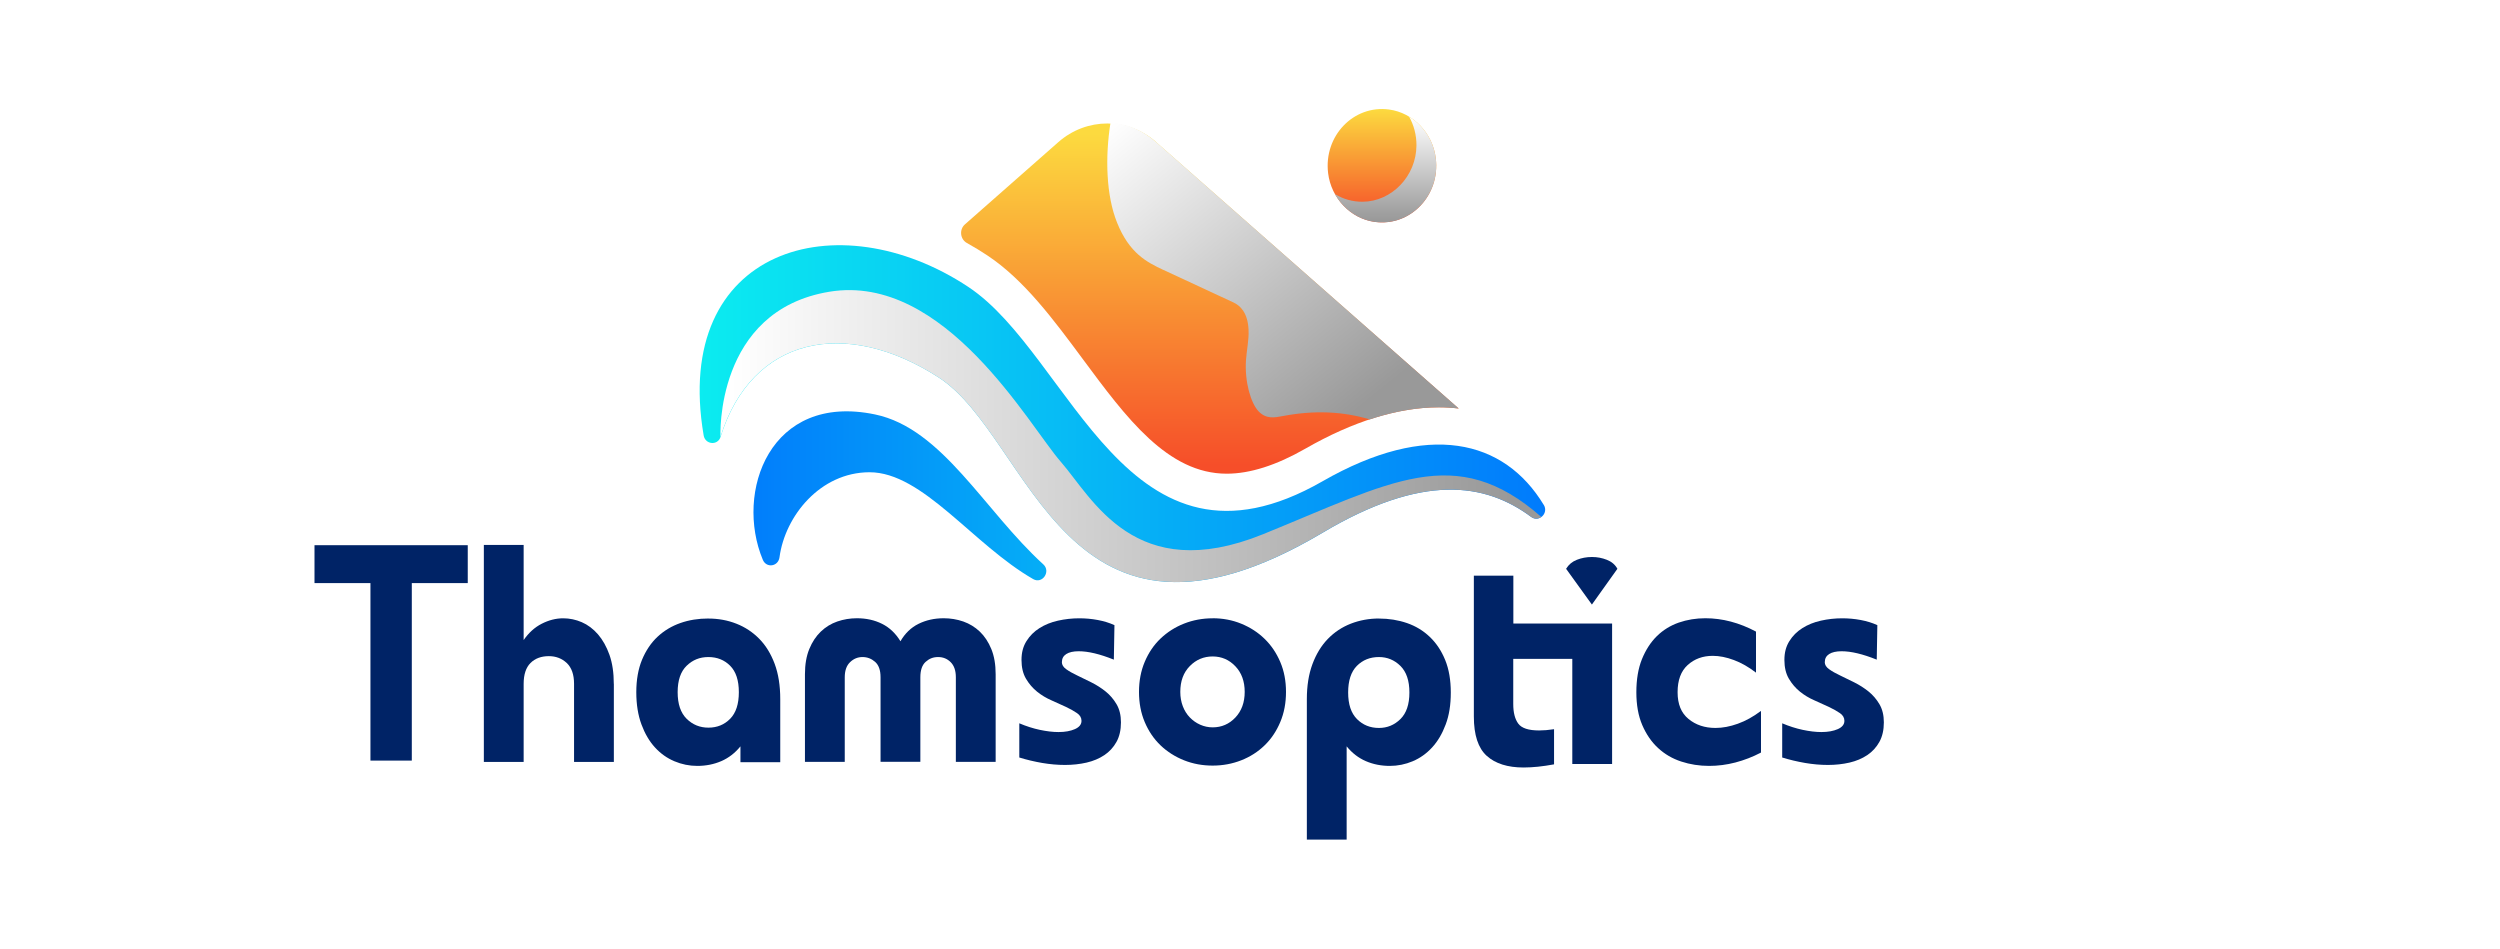 <?xml version="1.0" encoding="UTF-8"?>
<svg xmlns="http://www.w3.org/2000/svg" version="1.1" xmlns:xlink="http://www.w3.org/1999/xlink" viewBox="0 0 500 189.83">
  <!-- Generator: Adobe Illustrator 29.4.0, SVG Export Plug-In . SVG Version: 2.1.0 Build 152)  -->
  <defs>
    <style>
      .st0 {
        fill: #002366;
      }

      .st1 {
        fill: url(#linear-gradient6);
      }

      .st1, .st2, .st3, .st4 {
        mix-blend-mode: soft-light;
      }

      .st1, .st5, .st6 {
        fill-rule: evenodd;
      }

      .st3 {
        fill: url(#linear-gradient3);
      }

      .st4 {
        fill: url(#linear-gradient5);
      }

      .st7 {
        filter: url(#drop-shadow-1);
      }

      .st8 {
        isolation: isolate;
      }

      .st5 {
        fill: url(#linear-gradient1);
      }

      .st9 {
        fill: url(#linear-gradient4);
      }

      .st10 {
        fill: url(#linear-gradient);
      }

      .st6 {
        fill: url(#linear-gradient2);
      }
    </style>
    <filter id="drop-shadow-1" x="124.8" y="6.69" width="199.44" height="124.8" filterUnits="userSpaceOnUse">
      <feOffset dx="7" dy="7"/>
      <feGaussianBlur result="blur" stdDeviation="5"/>
      <feFlood flood-color="#393c44" flood-opacity=".75"/>
      <feComposite in2="blur" operator="in"/>
      <feComposite in="SourceGraphic"/>
    </filter>
    <linearGradient id="linear-gradient" x1="234.98" y1="19.73" x2="234.98" y2="86.05" gradientUnits="userSpaceOnUse">
      <stop offset="0" stop-color="#fcda3f"/>
      <stop offset=".72" stop-color="#f7752f"/>
      <stop offset="1" stop-color="#f64e29"/>
    </linearGradient>
    <linearGradient id="linear-gradient1" x1="132.92" y1="75.72" x2="302.03" y2="75.72" gradientUnits="userSpaceOnUse">
      <stop offset="0" stop-color="#0becf0"/>
      <stop offset=".89" stop-color="#0287fa"/>
      <stop offset="1" stop-color="#017bfc"/>
    </linearGradient>
    <linearGradient id="linear-gradient2" x1="278.63" y1="92.17" x2="139.59" y2="92.17" xlink:href="#linear-gradient1"/>
    <linearGradient id="linear-gradient3" x1="217.29" y1="16.13" x2="264.59" y2="74.83" gradientUnits="userSpaceOnUse">
      <stop offset="0" stop-color="#fff"/>
      <stop offset="1" stop-color="#999"/>
    </linearGradient>
    <linearGradient id="linear-gradient4" x1="269.39" y1="14.87" x2="269.39" y2="36.97" xlink:href="#linear-gradient"/>
    <linearGradient id="linear-gradient5" x1="270.12" y1="16.4" x2="270.12" y2="37.01" xlink:href="#linear-gradient3"/>
    <linearGradient id="linear-gradient6" x1="139.09" y1="80.22" x2="295.09" y2="80.22" xlink:href="#linear-gradient3"/>
  </defs>
  <g class="st8">
    <g id="OBJECTS">
      <g class="st7">
        <path class="st10" d="M224.26,21.44c-5.66-4.99-13.95-4.99-19.61,0l-18.66,16.43c-1.18,1.04-.97,2.97.39,3.73,1.39.77,2.76,1.6,4.11,2.5,7.33,4.86,13.27,12.89,19.02,20.65,8.75,11.82,17.02,22.99,28.84,22.99h0c4.64,0,9.92-1.68,15.71-5,9.56-5.48,18.55-8.27,26.7-8.27,1.35,0,2.68.08,3.98.24l-3.51-3.09-56.98-50.17Z"/>
        <g>
          <path class="st5" d="M301.75,93.98c-7.92-13.08-23.15-16.83-44.25-4.72-39.13,22.44-50.13-25.14-70.83-38.87-26.1-17.31-59.33-7.83-52.94,29.69.31,1.85,2.82,2.09,3.38.3,6.33-20.15,25.09-23.86,43.62-11.89,18.67,12.06,24.95,61.83,76.84,31.03,19.98-11.86,32.46-9.97,41.67-3.13,1.55,1.15,3.53-.73,2.52-2.41Z"/>
          <path class="st6" d="M168.02,75.89c-21.1-4.41-28.09,15.58-22.46,29.06.72,1.73,3.09,1.37,3.34-.49,1.11-8.28,8.15-16.98,17.98-17.01,10.66-.03,20.75,14.49,32.76,21.37,1.83,1.05,3.59-1.52,2.02-2.95-11.8-10.74-20.17-27.17-33.64-29.98Z"/>
        </g>
        <path class="st3" d="M225.66,46.97c4.68,2.18,9.36,4.35,14.05,6.53,1.27.6,2.83,1.94,3,5.42.1,2.07-.37,4.03-.51,6.1-.3,4.37.98,8.62,2.51,10.24,1.53,1.61,3.22,1.26,4.86.95,6.26-1.19,11.92-.95,17.37.67,4.82-1.59,9.45-2.42,13.83-2.42,1.35,0,2.68.08,3.98.24l-60.49-53.26c-2.8-2.46-5.97-3.75-9.16-3.91-1.11,7.04-.85,14.63,1.31,19.99,2.46,6.14,5.96,7.92,9.25,9.46Z"/>
        <g>
          <path class="st9" d="M280.16,24.67c.9,7.41-5.08,13.65-12.18,12.71-4.84-.64-8.75-4.72-9.36-9.77-.89-7.41,5.08-13.65,12.18-12.71,4.84.64,8.75,4.72,9.36,9.77Z"/>
          <g class="st2">
            <path class="st4" d="M274.83,16.34c.94,1.69,1.48,3.66,1.46,5.76-.04,6.11-4.92,11.21-10.78,11.25-2.01.01-3.89-.54-5.51-1.53,2.08,3.75,6.16,6.14,10.71,5.58,4.91-.6,8.88-4.75,9.46-9.88.54-4.76-1.75-9.01-5.34-11.18Z"/>
          </g>
        </g>
        <path class="st1" d="M180.72,68.48c18.67,12.06,24.95,61.83,76.84,31.03,19.98-11.86,32.46-9.97,41.67-3.13.69.51,1.46.4,2.02,0-17.18-15.09-30.02-6.92-55.66,3.47-25.65,10.39-34.09-7.24-40.43-14.49-6.34-7.25-23.22-37.78-46.24-34.02-23.01,3.76-21.83,29.03-21.83,29.03,6.33-20.15,25.09-23.86,43.62-11.89Z"/>
      </g>
    </g>
    <g id="TEXTS">
      <g>
        <path class="st0" d="M93.55,109.04v7.58h-11.19v35.5h-8.27v-35.5h-11.19v-7.58h30.65Z"/>
        <path class="st0" d="M122.77,136.77v15.61h-7.96v-15.61c0-1.87-.49-3.25-1.46-4.17-.97-.91-2.17-1.37-3.58-1.37-1.53,0-2.76.46-3.67,1.37s-1.37,2.3-1.37,4.17v15.61h-7.96v-43.4h7.96v19.03c1-1.45,2.2-2.54,3.61-3.26,1.41-.72,2.84-1.09,4.29-1.09,1.28,0,2.53.26,3.73.78,1.2.52,2.28,1.33,3.23,2.42.95,1.1,1.72,2.47,2.3,4.1.58,1.64.87,3.58.87,5.81Z"/>
        <path class="st0" d="M141.68,123.71c1.99,0,3.85.34,5.6,1.03,1.74.68,3.26,1.69,4.57,3.02,1.31,1.33,2.33,3,3.08,5,.75,2.01,1.12,4.36,1.12,7.06v12.62h-7.96v-3.17c-1.08,1.33-2.35,2.31-3.82,2.95-1.47.64-3.08.96-4.82.96-1.58,0-3.1-.31-4.57-.93-1.47-.62-2.77-1.54-3.89-2.77-1.12-1.22-2.02-2.76-2.7-4.6-.68-1.84-1.03-3.99-1.03-6.44s.38-4.65,1.15-6.5c.77-1.84,1.8-3.38,3.11-4.6,1.31-1.22,2.83-2.13,4.57-2.74s3.61-.9,5.6-.9ZM141.68,145.53c1.74,0,3.19-.59,4.35-1.77,1.16-1.18,1.74-2.95,1.74-5.32s-.58-4.12-1.74-5.29c-1.16-1.16-2.61-1.74-4.35-1.74s-3.15.58-4.35,1.74c-1.2,1.16-1.8,2.92-1.8,5.29s.6,4.13,1.8,5.32c1.2,1.18,2.65,1.77,4.35,1.77Z"/>
        <path class="st0" d="M188.74,123.65c1.37,0,2.67.22,3.92.65,1.24.44,2.34,1.11,3.3,2.02.95.91,1.72,2.07,2.3,3.48.58,1.41.87,3.09.87,5.04v17.53h-7.96v-16.91c0-1.33-.34-2.33-1.03-3.02s-1.52-1.03-2.52-1.03-1.78.32-2.49.96c-.71.64-1.06,1.67-1.06,3.08v16.91h-7.96v-16.91c0-1.41-.36-2.43-1.09-3.08-.73-.64-1.57-.96-2.52-.96s-1.78.34-2.49,1.03c-.71.68-1.06,1.69-1.06,3.02v16.91h-7.96v-17.53c0-1.95.29-3.63.87-5.04.58-1.41,1.35-2.57,2.3-3.48.95-.91,2.05-1.59,3.3-2.02,1.24-.43,2.55-.65,3.92-.65,1.87,0,3.54.37,5.04,1.12s2.71,1.91,3.67,3.48c.91-1.57,2.11-2.74,3.61-3.48s3.17-1.12,5.04-1.12Z"/>
        <path class="st0" d="M212.37,132.41c0,.54.29,1.02.87,1.43.58.42,1.31.83,2.18,1.24.87.42,1.82.88,2.86,1.4,1.04.52,1.99,1.13,2.86,1.83s1.59,1.55,2.18,2.55c.58,1,.87,2.2.87,3.61,0,1.53-.3,2.84-.9,3.92-.6,1.08-1.41,1.96-2.43,2.64s-2.2,1.18-3.54,1.49c-1.35.31-2.79.47-4.32.47s-3.02-.14-4.57-.4c-1.55-.27-3.08-.63-4.57-1.09v-6.84c1.37.58,2.74,1.02,4.1,1.31,1.37.29,2.61.44,3.73.44,1.33,0,2.42-.2,3.3-.59.87-.39,1.31-.94,1.31-1.65,0-.62-.3-1.14-.9-1.55-.6-.41-1.34-.83-2.21-1.24-.87-.41-1.83-.85-2.89-1.31-1.06-.46-2.02-1.04-2.89-1.74-.87-.71-1.61-1.56-2.21-2.58-.6-1.01-.9-2.27-.9-3.76s.33-2.7.99-3.76c.66-1.06,1.53-1.93,2.61-2.61,1.08-.68,2.31-1.18,3.7-1.49,1.39-.31,2.81-.47,4.26-.47,1.24,0,2.48.11,3.7.34,1.22.23,2.33.57,3.33,1.03l-.12,6.9c-2.78-1.12-5.12-1.68-7.03-1.68-1.08,0-1.91.19-2.49.56-.58.37-.87.91-.87,1.62Z"/>
        <path class="st0" d="M242.53,123.65c2.03,0,3.94.36,5.72,1.09,1.78.73,3.34,1.73,4.66,3.02,1.33,1.29,2.37,2.83,3.14,4.63.77,1.8,1.15,3.8,1.15,6s-.38,4.21-1.15,6.03c-.77,1.83-1.81,3.38-3.14,4.66-1.33,1.29-2.88,2.28-4.66,2.98-1.78.7-3.69,1.06-5.72,1.06s-3.94-.35-5.72-1.06c-1.78-.71-3.35-1.7-4.69-2.98-1.35-1.29-2.4-2.84-3.17-4.66-.77-1.82-1.15-3.83-1.15-6.03s.38-4.21,1.15-6.03c.77-1.82,1.82-3.38,3.17-4.66,1.35-1.28,2.91-2.28,4.69-2.98,1.78-.7,3.69-1.06,5.72-1.06ZM242.53,145.47c1.78,0,3.3-.65,4.54-1.96s1.87-3.02,1.87-5.13-.62-3.82-1.87-5.13-2.76-1.96-4.54-1.96-3.31.64-4.57,1.93c-1.27,1.29-1.9,3.01-1.9,5.16,0,1.04.17,1.99.5,2.86.33.87.8,1.62,1.4,2.24.6.62,1.29,1.11,2.08,1.46s1.62.53,2.49.53Z"/>
        <path class="st0" d="M275.79,123.71c1.99,0,3.85.3,5.6.9,1.74.6,3.26,1.52,4.57,2.77s2.33,2.79,3.08,4.63c.75,1.84,1.12,4.01,1.12,6.5s-.34,4.58-1.03,6.4c-.68,1.82-1.58,3.35-2.7,4.57-1.12,1.22-2.42,2.15-3.89,2.77-1.47.62-3,.93-4.57.93-1.74,0-3.35-.32-4.82-.96-1.47-.64-2.75-1.63-3.82-2.95v18.65h-7.96v-28.1c0-2.65.37-4.98,1.12-7,.75-2.01,1.77-3.69,3.08-5.04,1.31-1.35,2.84-2.36,4.6-3.05,1.76-.68,3.64-1.03,5.63-1.03ZM275.79,145.59c1.66,0,3.09-.59,4.29-1.77,1.2-1.18,1.8-2.95,1.8-5.32s-.6-4.13-1.8-5.32c-1.2-1.18-2.63-1.77-4.29-1.77-1.78,0-3.25.59-4.42,1.77-1.16,1.18-1.74,2.95-1.74,5.32s.59,4.13,1.77,5.32c1.18,1.18,2.64,1.77,4.38,1.77Z"/>
        <path class="st0" d="M302.65,124.7h19.77v28.1h-7.96v-21.02h-11.81v9.02c0,1.7.33,3.01,1,3.92.66.91,2.05,1.37,4.17,1.37.46,0,.92-.02,1.4-.06.48-.04,1-.1,1.59-.19v7.03c-1.12.21-2.19.36-3.2.47-1.02.1-1.98.16-2.89.16-3.19,0-5.65-.78-7.37-2.33-1.72-1.55-2.58-4.17-2.58-7.87v-28.17h7.9v9.58ZM318.38,120.91l-5.16-7.15c.5-.83,1.21-1.43,2.15-1.8s1.94-.56,3.02-.56,2.03.19,2.98.56c.95.37,1.66.97,2.11,1.8l-5.1,7.15Z"/>
        <path class="st0" d="M352.2,142.24v8.27c-1.66.87-3.37,1.53-5.13,1.99-1.76.46-3.51.68-5.25.68-1.95,0-3.8-.29-5.57-.87s-3.31-1.48-4.63-2.7c-1.33-1.22-2.38-2.76-3.17-4.6-.79-1.84-1.18-4.03-1.18-6.56s.37-4.78,1.12-6.62c.75-1.84,1.74-3.38,2.98-4.6,1.24-1.22,2.71-2.12,4.38-2.71,1.68-.58,3.45-.87,5.32-.87,3.4,0,6.78.89,10.13,2.67v8.21c-1.45-1.12-2.92-1.96-4.42-2.52s-2.9-.84-4.23-.84c-1.99,0-3.66.61-5.01,1.83-1.35,1.22-2.02,3.04-2.02,5.44s.72,4.15,2.18,5.35,3.25,1.8,5.41,1.8c1.41,0,2.89-.28,4.45-.84s3.08-1.4,4.57-2.52h.06Z"/>
        <path class="st0" d="M364.95,132.41c0,.54.29,1.02.87,1.43.58.42,1.31.83,2.18,1.24.87.42,1.82.88,2.86,1.4,1.04.52,1.99,1.13,2.86,1.83s1.59,1.55,2.18,2.55c.58,1,.87,2.2.87,3.61,0,1.53-.3,2.84-.9,3.92-.6,1.08-1.41,1.96-2.43,2.64s-2.2,1.18-3.54,1.49c-1.35.31-2.79.47-4.32.47s-3.02-.14-4.57-.4c-1.55-.27-3.08-.63-4.57-1.09v-6.84c1.37.58,2.74,1.02,4.1,1.31,1.37.29,2.61.44,3.73.44,1.33,0,2.42-.2,3.3-.59.87-.39,1.31-.94,1.31-1.65,0-.62-.3-1.14-.9-1.55-.6-.41-1.34-.83-2.21-1.24-.87-.41-1.83-.85-2.89-1.31-1.06-.46-2.02-1.04-2.89-1.74-.87-.71-1.61-1.56-2.21-2.58-.6-1.01-.9-2.27-.9-3.76s.33-2.7.99-3.76c.66-1.06,1.53-1.93,2.61-2.61,1.08-.68,2.31-1.18,3.7-1.49,1.39-.31,2.81-.47,4.26-.47,1.24,0,2.48.11,3.7.34,1.22.23,2.33.57,3.33,1.03l-.12,6.9c-2.78-1.12-5.12-1.68-7.03-1.68-1.08,0-1.91.19-2.49.56-.58.37-.87.91-.87,1.62Z"/>
      </g>
    </g>
  </g>
</svg>